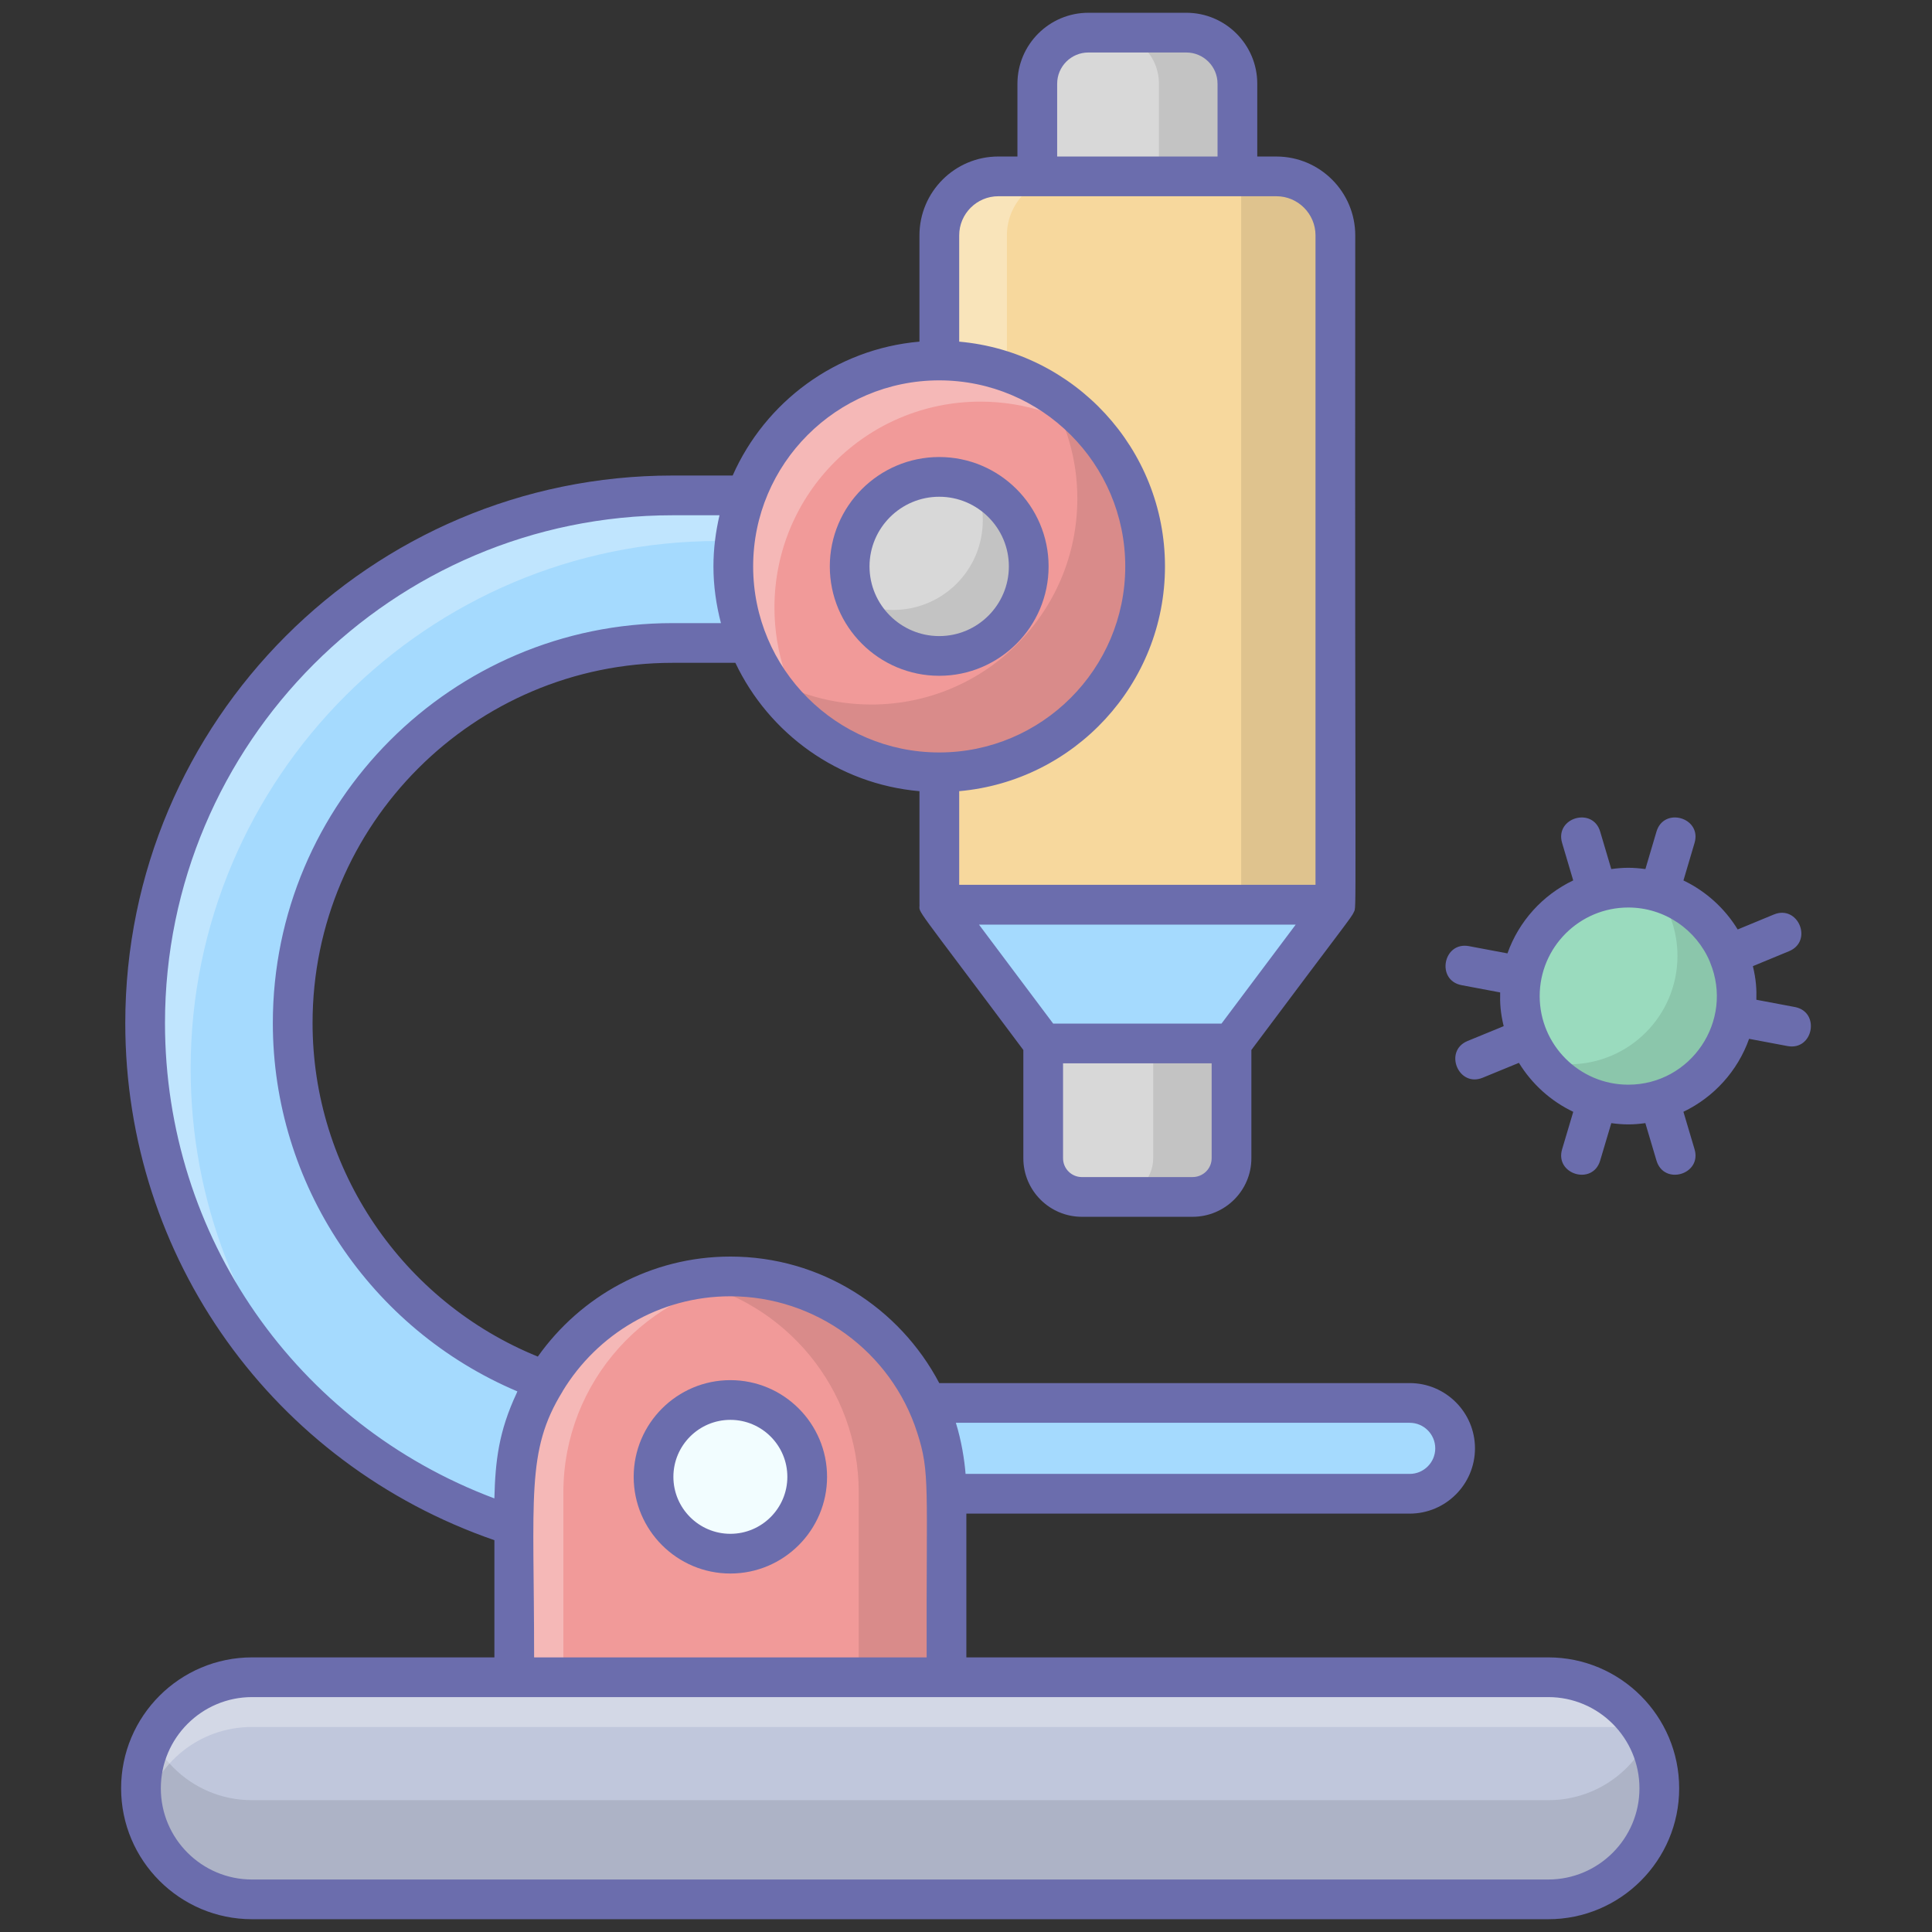 <svg id="_x34_6_Coronavirus_Researh_1_" enable-background="new 0 0 128 128" height="512" viewBox="0 0 128 128" width="512" xmlns="http://www.w3.org/2000/svg"><rect x="0" y="0" width="128" height="128" fill="#333333" stroke="none"/><g id="_x34_6_Coronavirus_Researh"><g><path d="m19.392 67.783c0 10.93 7 20.238 16.757 23.718-1.33 2.151-2.073 4.673-2.073 7.391v2.229c-14.156-4.478-24.461-17.716-24.461-33.338 0-19.279 15.682-34.961 34.941-34.961h18.184v9.777h-18.183c-13.864-.001-25.165 11.301-25.165 25.184z" fill="#a5dafe"/><path d="m62.739 32.812v3.032h-15.16c-19.25 0-34.948 15.679-34.948 34.968 0 8.837 3.291 16.916 8.737 23.06-7.202-6.383-11.75-15.718-11.75-26.091 0-19.269 15.679-34.968 34.948-34.968z" fill="#fff" opacity=".3"/><path d="m62.702 98.965h30.695c1.662 0 3.009-1.347 3.009-3.009 0-1.662-1.347-3.009-3.009-3.009h-31.986c.841 1.799 1.29 3.813 1.29 5.944z" fill="#a5dafe"/><path d="m81.586 69.131h-12.469l-6.892-9.195h26.254z" fill="#a5dafe"/><path d="m48.389 84.566c-7.908 0-14.319 6.411-14.319 14.319v12.236h28.638v-12.236c0-7.908-6.411-14.319-14.319-14.319z" fill="#f19a99"/><path d="m50.012 84.657c-7.141.798-12.687 6.882-12.687 14.222v12.248h-3.251v-12.247c0-7.899 6.403-14.322 14.322-14.322.559-.001 1.097.039 1.616.099z" fill="#fff" opacity=".3"/><path d="m62.699 98.88v12.248h-5.805v-12.248c0-6.902-4.887-12.667-11.39-14.023.937-.199 1.895-.299 2.892-.299 7.9-.001 14.303 6.422 14.303 14.322z" opacity=".1"/><path d="m109.94 118.483c0 4.065-3.302 7.355-7.368 7.355h-85.876c-2.039 0-3.868-.829-5.197-2.158-.974-.974-1.671-2.21-1.974-3.592-.013-.04-.026-.079-.04-.132-.04-.237-.079-.473-.105-.724-.026-.25-.039-.5-.039-.75 0-4.066 3.289-7.355 7.355-7.355h85.876c2.026 0 3.868.829 5.21 2.158.342.342.658.724.921 1.131.776 1.159 1.237 2.567 1.237 4.067z" fill="#c0c7dc"/><path d="m109.935 118.488c0 4.049-3.291 7.341-7.361 7.341h-85.875c-2.035 0-3.87-.818-5.207-2.155-1.336-1.316-2.154-3.151-2.154-5.186 0-1.177.279-2.294.778-3.292.359.718.818 1.356 1.376 1.915 1.337 1.337 3.172 2.155 5.207 2.155h85.875c2.892 0 5.386-1.656 6.583-4.069.499.997.778 2.114.778 3.291z" opacity=".1"/><path d="m108.703 114.417h-92.007c-3.5 0-6.394 2.408-7.171 5.671-.013.013-.013.026-.013.04-.013-.053-.026-.119-.026-.171-.04-.237-.079-.473-.105-.724-.026-.25-.039-.5-.039-.75 0-4.066 3.289-7.355 7.355-7.355h85.876c2.026 0 3.868.829 5.21 2.158.341.342.657.724.92 1.131z" fill="#fff" opacity=".3"/><path d="m81.59 69.132v7.606c0 1.408-1.154 2.562-2.581 2.562h-7.332c-1.408 0-2.561-1.154-2.561-2.562v-7.606z" fill="#d8d8d8"/><path d="m81.981 5.545v6.14h-13.257v-6.14c0-1.858 1.525-3.383 3.383-3.383h6.492c1.857 0 3.382 1.525 3.382 3.383z" fill="#d8d8d8"/><path d="m81.589 69.133v7.6c0 1.416-1.157 2.573-2.573 2.573h-5.206c1.436 0 2.593-1.157 2.593-2.573v-7.6z" opacity=".1"/><path d="m81.988 5.54v6.144h-5.206v-6.144c0-1.855-1.516-3.371-3.371-3.371h5.187c1.854 0 3.39 1.516 3.39 3.371z" opacity=".1"/><path d="m88.473 15.595v44.346h-26.24v-44.346c0-2.151 1.74-3.911 3.911-3.911h18.419c2.17.001 3.91 1.76 3.91 3.911z" fill="#f7d89d"/><path d="m88.468 15.595v44.352h-6.236v-48.26h2.329c2.17.001 3.907 1.764 3.907 3.908z" opacity=".1"/><path d="m66.709 47.047v-31.449c0-2.155 1.735-3.91 3.91-3.91h-4.469c-2.174 0-3.91 1.755-3.91 3.91v31.449z" fill="#fff" opacity=".3"/><circle cx="62.225" cy="37.526" fill="#f19a99" r="13.642"/><path d="m73.092 29.322c-2.254-1.715-5.087-2.713-8.139-2.713-7.54 0-13.644 6.104-13.644 13.644 0 3.052.997 5.865 2.693 8.119-3.291-2.454-5.426-6.403-5.426-10.851 0-7.52 6.124-13.644 13.644-13.644 4.449-.001 8.418 2.133 10.872 5.445z" fill="#fff" opacity=".3"/><path d="m75.864 37.52c0 7.54-6.104 13.644-13.644 13.644-4.907 0-9.196-2.593-11.59-6.483 2.055 1.276 4.488 1.995 7.102 1.995 7.54 0 13.644-6.104 13.644-13.644 0-2.613-.738-5.047-2.015-7.121 3.91 2.394 6.503 6.702 6.503 11.609z" opacity=".1"/><circle cx="62.225" cy="37.526" fill="#d8d8d8" r="5.931"/><path d="m68.165 37.52c0 3.291-2.673 5.944-5.944 5.944-2.414 0-4.488-1.436-5.426-3.531.738.3 1.536.479 2.374.479 3.291 0 5.944-2.653 5.944-5.944 0-.838-.18-1.636-.479-2.374 2.075.938 3.531 3.013 3.531 5.426z" opacity=".1"/><circle cx="48.389" cy="97.844" fill="#f2fdff" r="5.091"/><circle cx="107.876" cy="65.994" fill="#9adbbe" r="7.184"/><path d="m115.058 66c0 3.96-3.21 7.184-7.184 7.184-2.368 0-4.474-1.145-5.776-2.921.592.171 1.21.25 1.855.25 3.96 0 7.184-3.21 7.184-7.184 0-1.592-.526-3.079-1.408-4.263 3.079.803 5.329 3.605 5.329 6.934z" opacity=".1"/><g fill="#6b6dad"><path d="m102.575 109.806h-38.551v-9.525h29.372c2.385 0 4.325-1.94 4.325-4.324s-1.94-4.324-4.325-4.324h-31.168c-2.619-4.976-7.835-8.382-13.839-8.382-5.265 0-9.921 2.625-12.756 6.626-8.964-3.641-14.925-12.383-14.925-22.094 0-13.161 10.698-23.869 23.848-23.869h4.164c2.224 4.682 6.798 8.033 12.197 8.504v7.524c0 .004.002.008.003.012.008.604-.564-.355 6.879 9.611v7.174c0 2.138 1.74 3.877 3.878 3.877h7.333c2.148 0 3.897-1.739 3.897-3.877v-7.177c6.167-8.255 6.646-8.789 6.781-9.12.212-.504.063 2.067.101-44.846 0-2.882-2.344-5.226-5.226-5.226h-1.266v-4.825c0-2.591-2.108-4.699-4.699-4.699h-6.491c-2.59 0-4.699 2.108-4.699 4.699v4.824h-1.266c-2.882 0-5.226 2.344-5.226 5.226v7.039c-5.541.483-10.22 3.996-12.375 8.871h-3.987c-19.989.001-36.254 16.274-36.254 36.278 0 15.56 9.794 29.19 24.455 34.259v7.764h-16.057c-4.784 0-8.674 3.891-8.674 8.674 0 4.782 3.891 8.673 8.674 8.673h85.878c4.784 0 8.674-3.891 8.674-8.673-.001-4.783-3.891-8.674-8.675-8.674zm-39.246-15.542h30.067c.934 0 1.693.759 1.693 1.693 0 .933-.759 1.693-1.693 1.693h-29.424c-.073-.935-.276-2.205-.643-3.386zm17.599-26.449h-11.153l-4.915-6.557h20.984zm-.653 8.923c0 .687-.568 1.246-1.266 1.246h-7.333c-.687 0-1.246-.559-1.246-1.246v-6.291h9.845zm-10.235-71.193c0-1.14.928-2.067 2.067-2.067h6.491c1.14 0 2.067.928 2.067 2.067v4.824h-10.625zm-3.897 7.456h2.581 13.257 2.581c1.43 0 2.594 1.164 2.594 2.595v43.024h-23.607v-6.203c7.629-.673 13.634-7.09 13.634-14.891s-6.005-14.217-13.634-14.891v-7.04c0-1.43 1.164-2.594 2.594-2.594zm-3.918 12.199c6.797 0 12.326 5.529 12.326 12.326s-5.529 12.326-12.326 12.326-12.327-5.529-12.327-12.326 5.53-12.326 12.327-12.326zm-51.294 42.583c0-18.552 15.084-33.645 33.625-33.645h3.113c-.254 1.091-.402 2.222-.402 3.389 0 1.299.184 2.554.497 3.756h-3.208c-14.601 0-26.48 11.888-26.48 26.5 0 10.654 6.45 20.273 16.201 24.4-.019.04-.032.083-.051.123-1.183 2.534-1.409 4.467-1.472 6.967-13.127-4.928-21.823-17.362-21.823-31.49zm26.337 24.409c.005-.008.004-.018.009-.025 2.282-3.76 6.402-6.285 11.112-6.285 5.65 0 10.66 3.681 12.375 9.023.866 2.67.599 3.507.629 14.901h-26.007c.006-10.639-.555-13.671 1.882-17.614zm65.307 32.33h-85.877c-3.332 0-6.043-2.71-6.043-6.042s2.711-6.043 6.043-6.043h17.372 28.638 39.867c3.332 0 6.043 2.711 6.043 6.043s-2.711 6.042-6.043 6.042z"/><path d="m62.225 44.773c3.996 0 7.247-3.251 7.247-7.247s-3.251-7.247-7.247-7.247-7.248 3.251-7.248 7.247 3.252 7.247 7.248 7.247zm0-11.862c2.545 0 4.615 2.071 4.615 4.615 0 2.545-2.07 4.616-4.615 4.616s-4.617-2.071-4.617-4.616c.001-2.545 2.072-4.615 4.617-4.615z"/><path d="m48.389 91.438c-3.532 0-6.406 2.874-6.406 6.406 0 3.533 2.874 6.406 6.406 6.406s6.406-2.874 6.406-6.406c0-3.533-2.874-6.406-6.406-6.406zm0 10.181c-2.081 0-3.775-1.693-3.775-3.775 0-2.081 1.693-3.775 3.775-3.775 2.081 0 3.775 1.693 3.775 3.775 0 2.081-1.694 3.775-3.775 3.775z"/><path d="m118.911 66.717-2.547-.48c.02-.712-.019-1.346-.231-2.227l2.397-.991c1.606-.665.609-3.094-1.005-2.432l-2.399.992c-.856-1.401-2.104-2.533-3.593-3.247l.736-2.488c.493-1.671-2.028-2.414-2.523-.747l-.734 2.481c-.835-.112-1.424-.113-2.261-.001l-.735-2.48c-.491-1.664-3.017-.927-2.523.748l.736 2.484c-2.022.966-3.601 2.704-4.356 4.835l-2.552-.48c-1.711-.317-2.195 2.264-.486 2.586l2.555.481c-.02.713.019 1.349.233 2.235l-2.389.981c-1.61.66-.609 3.099 1 2.434l2.398-.985c.859 1.401 2.108 2.533 3.6 3.245l-.738 2.48c-.497 1.662 2.024 2.424 2.521.75l.738-2.48c.834.111 1.421.111 2.256-.001l.737 2.481c.499 1.671 3.018.917 2.523-.749l-.738-2.484c2.019-.967 3.596-2.704 4.351-4.833l2.544.479c1.711.32 2.194-2.264.485-2.587zm-11.034 5.146c-3.237 0-5.869-2.633-5.869-5.869s2.633-5.869 5.869-5.869c2.432 0 4.521 1.488 5.41 3.6.004.011.002.023.007.034.002.005.006.009.008.013 1.588 3.869-1.275 8.091-5.425 8.091z"/></g></g></g></svg>